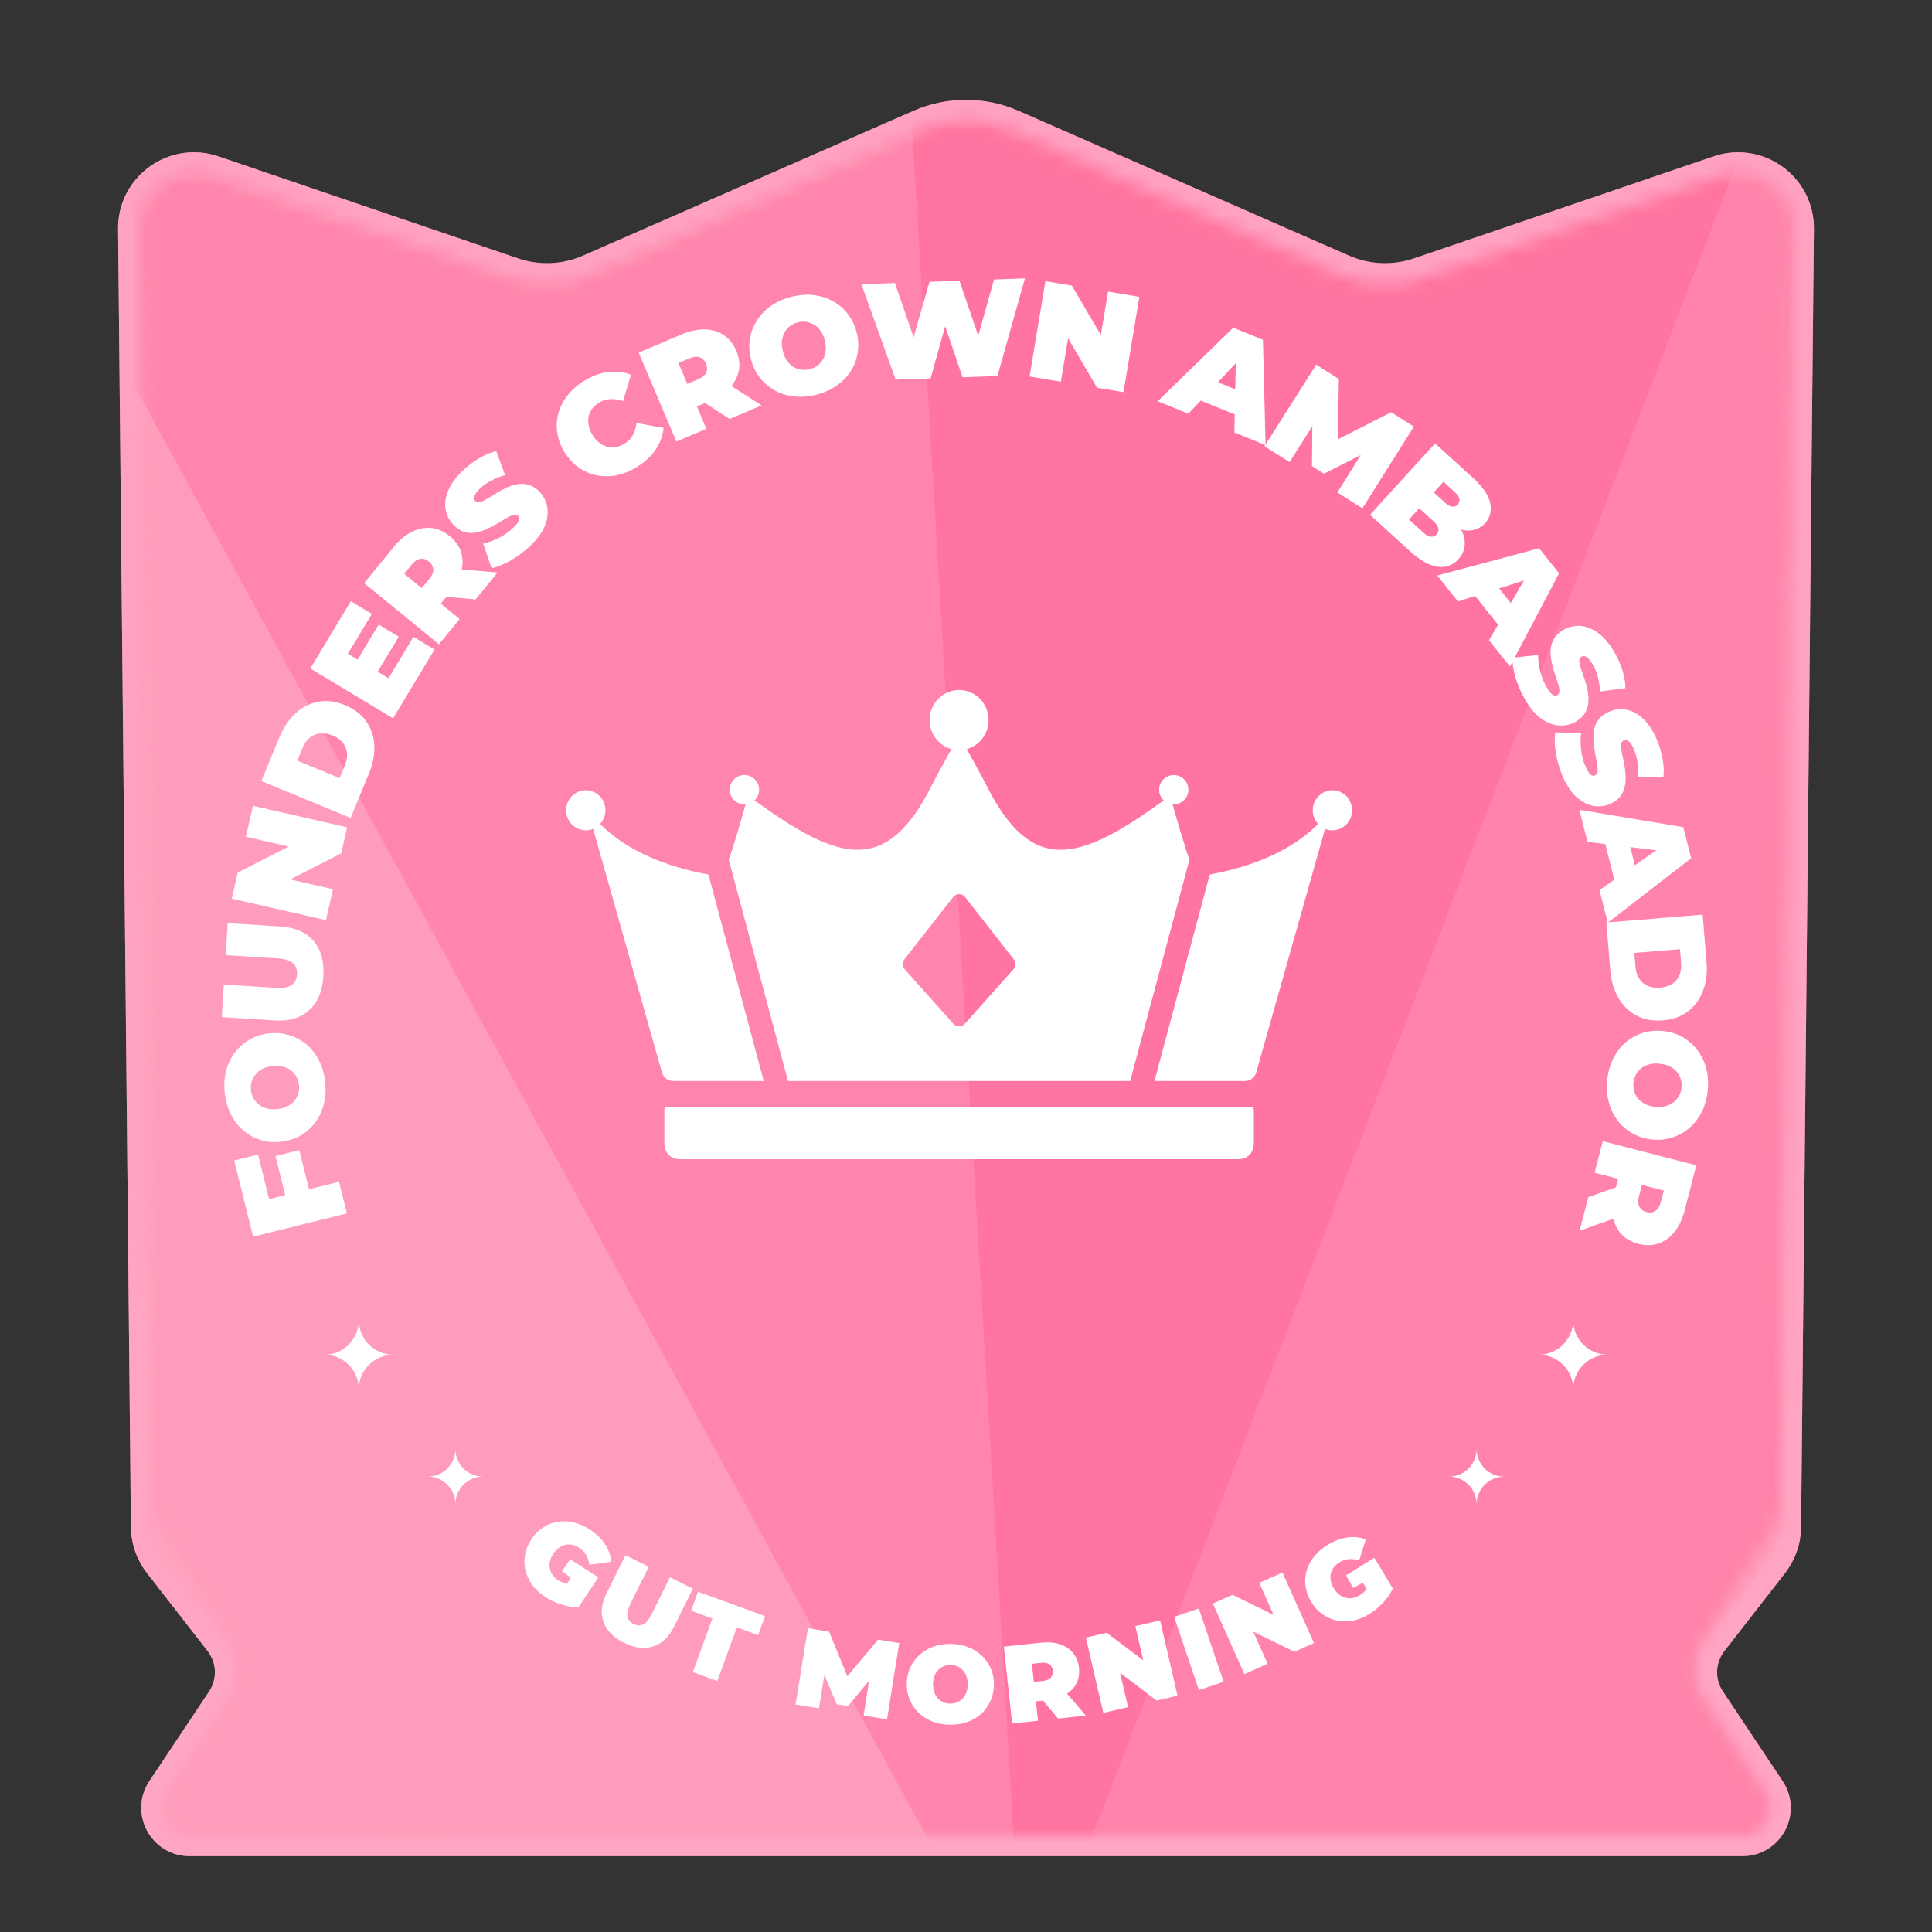 <svg width="140" height="140" viewBox="0 0 140 140" fill="none" xmlns="http://www.w3.org/2000/svg">
<rect x="0" y="0" width="140" height="140" fill="#333333" stroke="none"/>
<path d="M66.488 8.722C68.727 7.741 71.273 7.741 73.512 8.722L97.461 19.217C99.116 19.942 100.983 20.021 102.693 19.439L124.413 12.042C127.513 10.986 130.727 13.31 130.694 16.585L129.764 110.657C129.753 111.697 129.401 112.705 128.763 113.526L124.362 119.185C123.504 120.289 123.447 121.819 124.223 122.982L128.552 129.477C129.77 131.304 128.46 133.752 126.264 133.752H13.736C11.54 133.752 10.23 131.304 11.448 129.477L15.777 122.982C16.553 121.819 16.496 120.289 15.638 119.185L11.237 113.526C10.599 112.705 10.247 111.697 10.236 110.657L9.306 16.585C9.273 13.31 12.487 10.986 15.587 12.042L37.307 19.439C39.017 20.021 40.884 19.942 42.539 19.217L66.488 8.722Z" fill="url(#paint0_linear_2512_2655)"/>
<path d="M66.488 8.722C68.727 7.741 71.273 7.741 73.512 8.722L97.461 19.217C99.116 19.942 100.983 20.021 102.693 19.439L124.413 12.042C127.513 10.986 130.727 13.31 130.694 16.585L129.764 110.657C129.753 111.697 129.401 112.705 128.763 113.526L124.362 119.185C123.504 120.289 123.447 121.819 124.223 122.982L128.552 129.477C129.77 131.304 128.46 133.752 126.264 133.752H13.736C11.54 133.752 10.23 131.304 11.448 129.477L15.777 122.982C16.553 121.819 16.496 120.289 15.638 119.185L11.237 113.526C10.599 112.705 10.247 111.697 10.236 110.657L9.306 16.585C9.273 13.31 12.487 10.986 15.587 12.042L37.307 19.439C39.017 20.021 40.884 19.942 42.539 19.217L66.488 8.722Z" stroke="#FF9DBC" stroke-width="1.5"/>
<path d="M66.488 8.722C68.727 7.741 71.273 7.741 73.512 8.722L97.461 19.217C99.116 19.942 100.983 20.021 102.693 19.439L124.413 12.042C127.513 10.986 130.727 13.31 130.694 16.585L129.764 110.657C129.753 111.697 129.401 112.705 128.763 113.526L124.362 119.185C123.504 120.289 123.447 121.819 124.223 122.982L128.552 129.477C129.77 131.304 128.46 133.752 126.264 133.752H13.736C11.54 133.752 10.23 131.304 11.448 129.477L15.777 122.982C16.553 121.819 16.496 120.289 15.638 119.185L11.237 113.526C10.599 112.705 10.247 111.697 10.236 110.657L9.306 16.585C9.273 13.31 12.487 10.986 15.587 12.042L37.307 19.439C39.017 20.021 40.884 19.942 42.539 19.217L66.488 8.722Z" stroke="url(#paint1_linear_2512_2655)" stroke-opacity="0.6" stroke-width="1.5"/>
<mask id="mask0_2512_2655" style="mask-type:alpha" maskUnits="userSpaceOnUse" x="10" y="8" width="120" height="126">
<path d="M127.927 129.893C128.813 131.222 127.861 133.002 126.263 133.002H13.737C12.139 133.002 11.187 131.222 12.072 129.893L16.555 123.168C17.433 121.85 17.451 120.138 16.601 118.802L11.614 110.964C11.213 110.334 10.996 109.604 10.989 108.857L10.057 16.579C10.029 13.821 12.735 11.863 15.346 12.752L37.065 20.148C38.953 20.791 41.013 20.704 42.84 19.904L66.789 9.409C68.836 8.512 71.164 8.512 73.211 9.409L97.16 19.904C98.987 20.704 101.047 20.791 102.935 20.148L124.654 12.752C127.265 11.863 129.971 13.821 129.943 16.579L129.012 108.857C129.004 109.604 128.787 110.334 128.386 110.964L123.399 118.802C122.548 120.138 122.567 121.85 123.445 123.168L127.927 129.893Z" fill="url(#paint2_linear_2512_2655)"/>
</mask>
<g mask="url(#mask0_2512_2655)">
<path d="M74.198 146L-18 -22.846L-14.251 146H74.198Z" fill="#FF9CBB"/>
<path d="M74.198 146.002L-18 -22.843L61.014 -75.998L74.198 146.002Z" fill="#FF85AC"/>
<path d="M74.199 146.002L139.453 -23.418L61.014 -75.998L74.199 146.002Z" fill="#FF74A0"/>
<path d="M74.198 146L139.453 -23.42L144.05 146H74.198Z" fill="#FF83AA"/>
</g>
<path d="M90.686 80.222C90.78 80.222 90.856 80.299 90.856 80.392V82.83C90.856 82.924 90.856 84 89.686 84H49.314C48.144 84 48.144 82.924 48.144 82.83V80.392C48.144 80.299 48.22 80.222 48.314 80.222H90.686Z" fill="white"/>
<path d="M42.449 57.265C43.235 57.265 43.872 57.916 43.872 58.718C43.872 59.103 43.724 59.452 43.485 59.712C45.433 61.673 48.335 62.825 51.334 63.369L55.344 78.333H48.787C48.407 78.333 48.072 78.081 47.968 77.715L42.981 60.065C42.816 60.132 42.637 60.171 42.449 60.171C41.662 60.171 41.025 59.521 41.025 58.718C41.025 57.916 41.662 57.265 42.449 57.265Z" fill="white"/>
<path fill-rule="evenodd" clip-rule="evenodd" d="M69.5 50C70.679 50 71.636 50.976 71.636 52.18C71.636 53.186 70.966 54.031 70.058 54.282L71.2 56.367C71.264 56.485 71.329 56.611 71.395 56.745C74.735 63.524 78.21 62.435 84.327 57.997C84.121 57.803 83.992 57.53 83.992 57.225C83.992 56.638 84.468 56.163 85.055 56.163C85.641 56.163 86.117 56.638 86.117 57.225C86.117 57.812 85.641 58.288 85.055 58.288C85.027 58.288 85 58.285 84.973 58.282C85.345 59.638 85.75 60.983 86.187 62.318L81.896 78.333H57.103L52.813 62.318C53.25 60.983 53.655 59.638 54.027 58.282C54 58.285 53.973 58.288 53.945 58.288C53.358 58.288 52.883 57.812 52.883 57.225C52.883 56.638 53.358 56.163 53.945 56.163C54.532 56.163 55.008 56.638 55.008 57.225C55.008 57.53 54.878 57.803 54.673 57.997C60.789 62.435 64.265 63.524 67.605 56.745C67.671 56.611 67.736 56.485 67.8 56.367L68.942 54.282C68.034 54.031 67.364 53.186 67.364 52.18C67.364 50.976 68.32 50 69.5 50ZM69.936 65.008C69.714 64.725 69.286 64.725 69.064 65.008L65.535 69.526C65.37 69.737 65.38 70.035 65.558 70.235L69.087 74.188C69.307 74.434 69.692 74.434 69.912 74.188L73.442 70.235C73.62 70.035 73.63 69.737 73.465 69.526L69.936 65.008Z" fill="white"/>
<path d="M96.551 57.265C97.338 57.265 97.975 57.916 97.975 58.718C97.975 59.521 97.337 60.171 96.551 60.171C96.363 60.171 96.184 60.132 96.019 60.065L91.031 77.715C90.928 78.081 90.593 78.333 90.213 78.333H83.656L87.665 63.369C90.664 62.825 93.567 61.673 95.515 59.712C95.276 59.452 95.128 59.103 95.128 58.718C95.128 57.916 95.765 57.265 96.551 57.265Z" fill="white"/>
<path d="M20.704 86.762L19.962 83.773L21.689 83.344L22.431 86.333L20.704 86.762ZM24.567 85.638L25.136 87.929L18.342 89.615L16.971 84.093L18.698 83.664L19.501 86.896L24.567 85.638ZM23.567 78.441C23.624 79.005 23.587 79.538 23.456 80.04C23.325 80.536 23.115 80.975 22.825 81.36C22.529 81.745 22.168 82.059 21.744 82.302C21.319 82.54 20.844 82.684 20.32 82.737C19.79 82.79 19.296 82.743 18.838 82.594C18.374 82.44 17.962 82.203 17.601 81.885C17.234 81.566 16.937 81.177 16.71 80.718C16.483 80.251 16.34 79.737 16.284 79.173C16.226 78.602 16.263 78.069 16.394 77.574C16.526 77.078 16.739 76.638 17.036 76.253C17.325 75.869 17.683 75.558 18.108 75.321C18.526 75.078 19 74.93 19.53 74.877C20.055 74.824 20.549 74.875 21.013 75.029C21.477 75.177 21.892 75.41 22.259 75.728C22.62 76.047 22.913 76.436 23.14 76.896C23.367 77.356 23.51 77.871 23.567 78.441ZM21.667 78.632C21.645 78.413 21.584 78.215 21.486 78.037C21.387 77.853 21.258 77.698 21.098 77.573C20.931 77.443 20.737 77.348 20.517 77.29C20.29 77.233 20.04 77.217 19.768 77.245C19.497 77.272 19.258 77.336 19.054 77.437C18.843 77.539 18.672 77.67 18.541 77.83C18.402 77.985 18.303 78.162 18.242 78.363C18.182 78.556 18.162 78.763 18.184 78.982C18.206 79.201 18.267 79.402 18.366 79.587C18.464 79.764 18.596 79.918 18.764 80.049C18.924 80.174 19.117 80.265 19.344 80.323C19.564 80.381 19.81 80.396 20.082 80.369C20.354 80.342 20.596 80.277 20.807 80.176C21.011 80.075 21.182 79.947 21.321 79.792C21.452 79.632 21.548 79.454 21.609 79.261C21.669 79.06 21.689 78.851 21.667 78.632ZM23.431 70.75C23.364 71.821 23.022 72.638 22.405 73.2C21.789 73.762 20.958 74.011 19.914 73.945L16.071 73.704L16.22 71.348L19.992 71.585C20.524 71.619 20.91 71.546 21.148 71.368C21.38 71.188 21.506 70.936 21.526 70.61C21.547 70.277 21.454 70.011 21.246 69.811C21.032 69.603 20.659 69.483 20.126 69.45L16.354 69.212L16.499 66.897L20.342 67.139C21.386 67.204 22.179 67.555 22.721 68.19C23.262 68.825 23.499 69.678 23.431 70.75ZM23.619 66.678L16.795 65.12L17.227 63.228L22.172 60.706L21.972 61.584L17.819 60.635L18.331 58.393L25.155 59.951L24.723 61.843L19.777 64.365L19.978 63.488L24.131 64.436L23.619 66.678ZM25.408 59.27L18.939 56.596L20.257 53.408C20.555 52.687 20.95 52.107 21.442 51.668C21.927 51.227 22.474 50.952 23.082 50.842C23.689 50.733 24.326 50.816 24.991 51.091C25.663 51.368 26.178 51.762 26.538 52.271C26.891 52.778 27.087 53.36 27.125 54.018C27.157 54.673 27.024 55.361 26.726 56.082L25.408 59.27ZM24.609 56.387L24.988 55.472C25.115 55.164 25.167 54.871 25.144 54.595C25.124 54.313 25.027 54.059 24.852 53.836C24.672 53.61 24.415 53.428 24.082 53.29C23.756 53.155 23.452 53.105 23.17 53.141C22.889 53.176 22.641 53.286 22.427 53.472C22.216 53.651 22.047 53.895 21.919 54.203L21.541 55.118L24.609 56.387ZM25.83 47.932L27.44 45.26L28.896 46.137L27.286 48.809L25.83 47.932ZM28.157 49.147L29.962 46.149L31.487 47.068L28.484 52.053L22.488 48.441L25.424 43.567L26.949 44.485L25.21 47.372L28.157 49.147ZM31.813 46.684L26.39 42.257L28.522 39.647C28.935 39.14 29.374 38.771 29.838 38.54C30.307 38.303 30.779 38.21 31.253 38.262C31.722 38.309 32.166 38.503 32.584 38.845C33.002 39.186 33.282 39.582 33.422 40.032C33.557 40.478 33.553 40.953 33.409 41.455C33.27 41.952 32.994 42.454 32.581 42.96L31.278 44.556L31.191 43.129L33.305 44.856L31.813 46.684ZM34.463 43.438L31.4 43.158L32.981 41.221L36.056 41.486L34.463 43.438ZM31.392 43.294L29.899 43.43L31.107 41.951C31.314 41.698 31.409 41.465 31.392 41.254C31.38 41.037 31.275 40.849 31.079 40.688C30.883 40.528 30.677 40.464 30.462 40.495C30.252 40.521 30.043 40.661 29.837 40.914L28.629 42.393L28.464 40.903L31.392 43.294ZM38.348 39.625C37.918 40.024 37.457 40.36 36.965 40.634C36.474 40.908 36.026 41.086 35.621 41.17L35.01 39.392C35.386 39.307 35.764 39.171 36.144 38.982C36.524 38.784 36.856 38.554 37.139 38.291C37.306 38.137 37.426 38.007 37.501 37.902C37.576 37.787 37.617 37.689 37.625 37.609C37.629 37.525 37.603 37.453 37.549 37.394C37.462 37.301 37.343 37.275 37.191 37.317C37.038 37.358 36.86 37.441 36.657 37.565C36.455 37.68 36.235 37.811 35.999 37.958C35.757 38.099 35.502 38.231 35.233 38.353C34.97 38.47 34.7 38.552 34.425 38.598C34.154 38.64 33.884 38.618 33.613 38.532C33.338 38.441 33.074 38.259 32.82 37.985C32.526 37.667 32.347 37.297 32.282 36.875C32.219 36.443 32.29 35.986 32.498 35.503C32.709 35.016 33.08 34.528 33.608 34.038C33.955 33.717 34.331 33.436 34.737 33.197C35.142 32.958 35.549 32.789 35.959 32.691L36.6 34.428C36.228 34.537 35.893 34.67 35.594 34.829C35.301 34.983 35.041 35.164 34.816 35.372C34.65 35.526 34.532 35.663 34.461 35.783C34.391 35.903 34.356 36.008 34.357 36.098C34.363 36.183 34.394 36.255 34.448 36.313C34.529 36.401 34.647 36.425 34.799 36.383C34.947 36.337 35.12 36.254 35.318 36.134C35.521 36.01 35.741 35.874 35.977 35.728C36.219 35.577 36.472 35.442 36.736 35.325C37 35.208 37.267 35.128 37.538 35.087C37.813 35.041 38.086 35.06 38.356 35.146C38.626 35.232 38.886 35.409 39.135 35.678C39.425 35.991 39.602 36.364 39.666 36.795C39.73 37.218 39.661 37.673 39.458 38.16C39.251 38.643 38.881 39.131 38.348 39.625ZM46.148 33.844C45.671 34.137 45.183 34.336 44.683 34.439C44.186 34.534 43.701 34.534 43.229 34.441C42.762 34.344 42.33 34.156 41.931 33.877C41.533 33.597 41.192 33.228 40.909 32.768C40.627 32.308 40.451 31.837 40.382 31.355C40.312 30.873 40.34 30.402 40.464 29.942C40.594 29.479 40.816 29.05 41.128 28.654C41.443 28.25 41.839 27.901 42.316 27.607C42.901 27.248 43.48 27.032 44.055 26.961C44.635 26.886 45.191 26.951 45.724 27.156L45.151 29.069C44.839 28.956 44.538 28.906 44.249 28.919C43.962 28.924 43.685 29.008 43.418 29.172C43.208 29.301 43.038 29.452 42.91 29.625C42.782 29.798 42.695 29.988 42.65 30.195C42.611 30.399 42.615 30.616 42.662 30.845C42.706 31.069 42.797 31.294 42.937 31.521C43.077 31.749 43.238 31.935 43.422 32.081C43.601 32.221 43.791 32.319 43.991 32.376C44.196 32.43 44.405 32.439 44.617 32.402C44.829 32.366 45.04 32.283 45.251 32.154C45.517 31.99 45.719 31.783 45.856 31.535C45.995 31.277 46.085 30.984 46.125 30.654L48.09 31.007C48.029 31.569 47.836 32.095 47.511 32.584C47.187 33.064 46.733 33.484 46.148 33.844ZM49.012 31.996L46.281 25.551L49.384 24.236C49.986 23.981 50.546 23.86 51.065 23.872C51.59 23.881 52.05 24.019 52.446 24.285C52.839 24.546 53.14 24.925 53.351 25.422C53.562 25.92 53.624 26.4 53.538 26.864C53.45 27.321 53.225 27.739 52.863 28.116C52.508 28.491 52.03 28.806 51.428 29.061L49.532 29.865L50.12 28.562L51.185 31.076L49.012 31.996ZM52.87 30.361L50.291 28.685L52.593 27.709L55.19 29.378L52.87 30.361ZM50.221 28.801L48.837 28.226L50.596 27.48C50.897 27.353 51.089 27.192 51.173 26.997C51.263 26.8 51.259 26.584 51.16 26.351C51.061 26.118 50.909 25.965 50.705 25.892C50.506 25.817 50.257 25.843 49.956 25.971L48.197 26.716L48.747 25.321L50.221 28.801ZM59.127 28.608C58.577 28.744 58.044 28.783 57.528 28.725C57.019 28.666 56.553 28.52 56.132 28.288C55.709 28.049 55.347 27.737 55.045 27.351C54.751 26.964 54.54 26.515 54.413 26.003C54.285 25.486 54.263 24.99 54.344 24.517C54.431 24.035 54.607 23.593 54.872 23.191C55.135 22.783 55.478 22.434 55.9 22.144C56.33 21.852 56.819 21.638 57.369 21.502C57.926 21.365 58.459 21.326 58.968 21.385C59.477 21.445 59.943 21.594 60.366 21.832C60.788 22.065 61.146 22.375 61.441 22.762C61.74 23.141 61.954 23.589 62.083 24.107C62.209 24.618 62.229 25.115 62.142 25.596C62.061 26.076 61.89 26.52 61.627 26.929C61.362 27.331 61.018 27.677 60.596 27.967C60.173 28.257 59.683 28.471 59.127 28.608ZM58.668 26.754C58.882 26.701 59.069 26.614 59.231 26.491C59.4 26.367 59.535 26.217 59.635 26.041C59.741 25.857 59.807 25.652 59.833 25.425C59.858 25.193 59.838 24.944 59.772 24.678C59.706 24.413 59.609 24.186 59.48 23.998C59.35 23.804 59.196 23.653 59.018 23.546C58.846 23.431 58.656 23.358 58.449 23.326C58.248 23.294 58.041 23.304 57.828 23.356C57.614 23.409 57.423 23.498 57.255 23.622C57.093 23.744 56.959 23.898 56.853 24.081C56.753 24.258 56.69 24.462 56.665 24.695C56.639 24.921 56.658 25.167 56.724 25.432C56.789 25.698 56.888 25.927 57.018 26.122C57.147 26.31 57.298 26.461 57.47 26.576C57.648 26.683 57.837 26.754 58.037 26.786C58.244 26.818 58.455 26.807 58.668 26.754ZM64.904 27.51L62.418 20.594L64.847 20.508L66.865 26.35L65.645 26.393L67.355 20.419L69.524 20.342L71.522 26.185L70.352 26.227L72.032 20.253L74.271 20.174L72.28 27.249L69.751 27.339L68.121 22.553L68.801 22.529L67.433 27.421L64.904 27.51ZM74.606 27.28L75.756 20.376L77.67 20.694L80.481 25.482L79.594 25.334L80.294 21.132L82.562 21.51L81.412 28.415L79.498 28.096L76.687 23.308L77.575 23.456L76.874 27.658L74.606 27.28ZM83.892 29.074L89.368 23.747L91.516 24.623L91.708 32.26L89.448 31.339L89.575 25.041L90.427 25.388L86.114 29.98L83.892 29.074ZM86.038 28.631L87.235 27.284L90.217 28.499L90.131 30.3L86.038 28.631ZM91.631 32.338L95.379 26.425L97.017 27.464L96.936 32.823L96.074 32.277L100.818 29.873L102.457 30.912L98.726 36.835L96.91 35.684L98.906 32.497L99.193 32.679L95.947 34.327L95.068 33.77L95.105 30.088L95.46 30.313L93.447 33.489L91.631 32.338ZM99.278 37.302L103.995 32.13L106.759 34.65C107.473 35.301 107.883 35.91 107.989 36.476C108.1 37.038 107.976 37.515 107.616 37.909C107.378 38.17 107.091 38.337 106.755 38.409C106.427 38.481 106.072 38.45 105.688 38.316C105.305 38.183 104.911 37.932 104.507 37.564L105.019 37.3C105.423 37.668 105.718 38.041 105.906 38.42C106.098 38.803 106.174 39.174 106.134 39.535C106.103 39.895 105.951 40.225 105.677 40.525C105.268 40.974 104.762 41.153 104.158 41.062C103.56 40.977 102.903 40.608 102.189 39.957L99.278 37.302ZM102.104 37.646L103.153 38.603C103.345 38.778 103.52 38.874 103.676 38.89C103.838 38.911 103.979 38.855 104.1 38.722C104.222 38.589 104.264 38.443 104.229 38.285C104.198 38.13 104.087 37.965 103.895 37.79L102.727 36.725L103.778 35.573L104.709 36.422C104.906 36.602 105.078 36.7 105.226 36.717C105.382 36.733 105.516 36.68 105.629 36.557C105.746 36.428 105.786 36.29 105.751 36.14C105.721 35.995 105.607 35.833 105.41 35.654L104.597 34.912L102.104 37.646ZM104.151 41.706L111.531 39.729L112.978 41.542L109.417 48.301L107.895 46.395L111.08 40.96L111.654 41.678L105.649 43.581L104.151 41.706ZM106.24 42.367L107.943 41.775L109.952 44.291L108.998 45.821L106.24 42.367ZM110.496 50.663C110.202 50.155 109.976 49.631 109.818 49.092C109.659 48.552 109.584 48.075 109.591 47.663L111.461 47.459C111.46 47.844 111.51 48.243 111.61 48.655C111.719 49.069 111.87 49.444 112.064 49.779C112.178 49.975 112.278 50.121 112.364 50.217C112.46 50.316 112.546 50.378 112.622 50.403C112.704 50.425 112.78 50.416 112.849 50.376C112.958 50.312 113.01 50.202 113.003 50.044C112.997 49.886 112.955 49.694 112.878 49.469C112.811 49.246 112.732 49.003 112.641 48.74C112.556 48.473 112.484 48.195 112.425 47.906C112.368 47.623 112.348 47.342 112.364 47.063C112.383 46.79 112.464 46.531 112.608 46.286C112.757 46.038 112.993 45.821 113.316 45.634C113.691 45.417 114.092 45.324 114.518 45.354C114.953 45.387 115.383 45.558 115.808 45.867C116.237 46.181 116.631 46.65 116.992 47.273C117.229 47.683 117.419 48.112 117.563 48.56C117.707 49.008 117.781 49.443 117.786 49.864L115.951 50.106C115.927 49.719 115.871 49.362 115.782 49.036C115.697 48.716 115.577 48.423 115.424 48.157C115.31 47.961 115.203 47.816 115.101 47.72C115 47.625 114.905 47.568 114.818 47.549C114.733 47.536 114.656 47.55 114.587 47.59C114.483 47.65 114.435 47.759 114.441 47.917C114.454 48.072 114.497 48.259 114.57 48.478C114.646 48.704 114.73 48.948 114.821 49.211C114.915 49.48 114.99 49.757 115.046 50.04C115.102 50.323 115.121 50.601 115.102 50.874C115.086 51.153 115.006 51.415 114.863 51.66C114.719 51.904 114.489 52.119 114.172 52.302C113.802 52.516 113.4 52.606 112.965 52.573C112.539 52.542 112.111 52.374 111.68 52.069C111.255 51.761 110.86 51.292 110.496 50.663ZM113.202 56.167C112.977 55.625 112.822 55.076 112.735 54.52C112.649 53.964 112.637 53.482 112.698 53.074L114.578 53.117C114.527 53.499 114.525 53.901 114.57 54.322C114.623 54.748 114.724 55.139 114.872 55.496C114.959 55.705 115.039 55.864 115.112 55.97C115.194 56.081 115.271 56.153 115.343 56.188C115.422 56.221 115.498 56.222 115.572 56.191C115.689 56.142 115.755 56.039 115.769 55.882C115.783 55.725 115.767 55.529 115.72 55.296C115.683 55.066 115.636 54.815 115.581 54.542C115.531 54.266 115.496 53.981 115.475 53.687C115.457 53.399 115.473 53.117 115.526 52.843C115.58 52.575 115.695 52.329 115.869 52.105C116.049 51.879 116.312 51.694 116.657 51.551C117.057 51.385 117.466 51.345 117.885 51.431C118.312 51.521 118.716 51.747 119.097 52.109C119.48 52.477 119.81 52.993 120.086 53.658C120.267 54.095 120.4 54.545 120.484 55.009C120.568 55.472 120.584 55.912 120.534 56.33L118.683 56.33C118.71 55.943 118.701 55.582 118.656 55.247C118.613 54.919 118.533 54.613 118.416 54.329C118.329 54.12 118.241 53.961 118.153 53.853C118.065 53.746 117.979 53.677 117.894 53.647C117.812 53.623 117.734 53.627 117.661 53.657C117.55 53.703 117.487 53.805 117.473 53.962C117.465 54.117 117.483 54.308 117.527 54.536C117.573 54.769 117.624 55.022 117.68 55.295C117.738 55.574 117.776 55.858 117.794 56.146C117.813 56.434 117.795 56.712 117.74 56.981C117.688 57.255 117.575 57.504 117.4 57.728C117.226 57.952 116.97 58.134 116.631 58.274C116.237 58.438 115.826 58.474 115.399 58.385C114.981 58.298 114.578 58.076 114.191 57.717C113.81 57.355 113.48 56.839 113.202 56.167ZM114.448 58.681L121.983 59.942L122.548 62.192L116.505 66.866L115.91 64.5L121.062 60.875L121.286 61.767L115.033 61.008L114.448 58.681ZM116.075 60.148L117.87 60.316L118.654 63.439L117.152 64.435L116.075 60.148ZM116.404 66.849L123.381 66.279L123.662 69.718C123.726 70.495 123.639 71.191 123.401 71.806C123.17 72.42 122.809 72.914 122.318 73.289C121.827 73.663 121.223 73.88 120.505 73.939C119.781 73.998 119.143 73.883 118.591 73.594C118.045 73.304 117.606 72.875 117.272 72.307C116.944 71.738 116.749 71.065 116.685 70.288L116.404 66.849ZM118.43 69.052L118.511 70.038C118.538 70.37 118.625 70.654 118.771 70.89C118.918 71.132 119.12 71.313 119.377 71.432C119.641 71.551 119.953 71.596 120.311 71.567C120.664 71.538 120.957 71.444 121.191 71.284C121.426 71.124 121.596 70.913 121.701 70.65C121.808 70.394 121.847 70.1 121.82 69.768L121.739 68.781L118.43 69.052ZM116.463 78.316C116.513 77.752 116.649 77.235 116.871 76.767C117.093 76.304 117.382 75.912 117.739 75.589C118.102 75.266 118.515 75.025 118.978 74.866C119.44 74.713 119.933 74.659 120.458 74.706C120.989 74.753 121.465 74.893 121.886 75.124C122.314 75.363 122.674 75.673 122.968 76.054C123.269 76.435 123.488 76.873 123.625 77.367C123.761 77.868 123.804 78.4 123.754 78.965C123.703 79.536 123.567 80.052 123.345 80.514C123.123 80.977 122.831 81.369 122.467 81.691C122.111 82.014 121.701 82.252 121.239 82.406C120.783 82.566 120.29 82.622 119.758 82.575C119.234 82.528 118.758 82.386 118.331 82.147C117.903 81.915 117.539 81.608 117.238 81.227C116.944 80.846 116.728 80.408 116.592 79.914C116.455 79.42 116.412 78.888 116.463 78.316ZM118.365 78.486C118.346 78.705 118.367 78.911 118.431 79.104C118.493 79.303 118.591 79.48 118.725 79.632C118.865 79.792 119.037 79.921 119.243 80.019C119.455 80.118 119.697 80.18 119.969 80.204C120.241 80.229 120.487 80.21 120.707 80.15C120.933 80.089 121.126 79.993 121.285 79.859C121.45 79.734 121.581 79.578 121.678 79.392C121.774 79.214 121.832 79.015 121.851 78.796C121.871 78.576 121.849 78.367 121.787 78.167C121.723 77.974 121.622 77.798 121.482 77.638C121.349 77.486 121.176 77.36 120.964 77.261C120.758 77.162 120.519 77.101 120.247 77.077C119.975 77.052 119.726 77.07 119.499 77.131C119.28 77.192 119.087 77.285 118.922 77.411C118.763 77.544 118.636 77.7 118.539 77.879C118.443 78.064 118.384 78.266 118.365 78.486ZM116.141 82.694L122.919 84.443L122.077 87.706C121.913 88.338 121.669 88.857 121.345 89.262C121.018 89.674 120.629 89.955 120.176 90.107C119.731 90.261 119.246 90.27 118.723 90.135C118.2 90 117.781 89.758 117.465 89.407C117.156 89.059 116.961 88.627 116.881 88.11C116.799 87.6 116.84 87.029 117.003 86.397L117.518 84.402L118.194 85.661L115.551 84.979L116.141 82.694ZM115.094 86.751L117.993 85.722L117.368 88.143L114.464 89.191L115.094 86.751ZM117.943 85.596L119.241 84.847L118.764 86.696C118.682 87.012 118.693 87.263 118.797 87.448C118.899 87.64 119.073 87.767 119.318 87.831C119.563 87.894 119.777 87.866 119.959 87.748C120.139 87.636 120.27 87.422 120.352 87.106L120.829 85.256L121.603 86.54L117.943 85.596Z" fill="white"/>
<path d="M35 107C33.895 107 33 107.895 33 109C33 107.895 32.104 107 31 107C32.104 107 33 106.105 33 105C33 106.105 33.895 107 35 107Z" fill="white"/>
<path d="M28.501 98.166C27.12 98.166 26.001 99.285 26.001 100.666C26.001 99.285 24.881 98.166 23.501 98.166C24.881 98.166 26.001 97.047 26.001 95.666C26.001 97.047 27.12 98.166 28.501 98.166Z" fill="white"/>
<path d="M105 107C106.105 107 107 107.895 107 109C107 107.895 107.895 107 109 107C107.895 107 107 106.105 107 105C107 106.105 106.105 107 105 107Z" fill="white"/>
<path d="M111.5 98.166C112.881 98.166 114 99.285 114 100.666C114 99.285 115.119 98.166 116.5 98.166C115.119 98.166 114 97.047 114 95.666C114 97.047 112.881 98.166 111.5 98.166Z" fill="white"/>
<path fill-rule="evenodd" clip-rule="evenodd" d="M68.93 119.124C69.388 119.134 69.808 119.215 70.188 119.368C70.569 119.52 70.898 119.733 71.175 120.005C71.451 120.273 71.664 120.587 71.81 120.948C71.963 121.303 72.034 121.694 72.025 122.12C72.016 122.541 71.928 122.929 71.761 123.283C71.598 123.636 71.372 123.944 71.084 124.204C70.796 124.459 70.458 124.655 70.071 124.79C69.684 124.926 69.261 124.989 68.803 124.979C68.35 124.969 67.93 124.888 67.544 124.736C67.163 124.583 66.834 124.373 66.558 124.106C66.281 123.833 66.066 123.516 65.914 123.156C65.767 122.795 65.698 122.404 65.707 121.983C65.716 121.557 65.802 121.169 65.964 120.821C66.131 120.467 66.36 120.162 66.648 119.907C66.937 119.646 67.274 119.448 67.661 119.313C68.053 119.177 68.476 119.115 68.93 119.124ZM68.896 120.652C68.721 120.648 68.554 120.677 68.398 120.738C68.248 120.798 68.113 120.888 67.993 121.008C67.879 121.123 67.787 121.268 67.72 121.443C67.652 121.612 67.615 121.806 67.61 122.025C67.606 122.243 67.633 122.441 67.693 122.619C67.754 122.79 67.839 122.939 67.948 123.064C68.063 123.183 68.194 123.277 68.342 123.344C68.495 123.411 68.66 123.448 68.836 123.452C69.012 123.455 69.175 123.426 69.326 123.366C69.482 123.305 69.617 123.218 69.731 123.103C69.851 122.983 69.946 122.837 70.014 122.668C70.081 122.494 70.117 122.297 70.122 122.078C70.127 121.86 70.099 121.664 70.039 121.493C69.979 121.315 69.891 121.167 69.776 121.047C69.667 120.922 69.536 120.826 69.383 120.758C69.235 120.691 69.072 120.656 68.896 120.652Z" fill="white"/>
<path fill-rule="evenodd" clip-rule="evenodd" d="M75.423 119.035C75.942 118.979 76.399 119.015 76.794 119.144C77.194 119.272 77.515 119.485 77.756 119.781C77.996 120.071 78.139 120.431 78.185 120.861C78.232 121.29 78.169 121.672 77.996 122.007C77.845 122.295 77.62 122.535 77.324 122.728L78.679 124.316L76.675 124.532L75.579 123.233L75.067 123.287L75.219 124.689L73.342 124.891L72.742 119.323L75.423 119.035ZM75.459 120.495L74.774 120.568L74.915 121.872L75.6 121.799C75.859 121.771 76.044 121.692 76.153 121.562C76.268 121.432 76.314 121.266 76.293 121.065C76.271 120.863 76.19 120.711 76.051 120.608C75.916 120.504 75.719 120.467 75.459 120.495Z" fill="white"/>
<path d="M60.078 118.237L61.401 121.47L63.631 118.814L65.163 119.063L64.28 124.593L62.582 124.317L62.977 121.793L61.447 123.621L60.626 123.489L59.74 121.356L59.345 123.79L57.647 123.515L58.546 117.988L60.078 118.237Z" fill="white"/>
<path d="M85.328 122.876L83.816 123.227L81.168 121.226L81.743 123.707L79.951 124.123L78.686 118.668L80.198 118.318L82.846 120.318L82.271 117.837L84.063 117.421L85.328 122.876Z" fill="white"/>
<path d="M88.667 121.867L86.879 122.471L85.084 117.166L86.873 116.562L88.667 121.867Z" fill="white"/>
<path d="M55.437 117.111L54.937 118.487L53.395 117.926L51.981 121.813L50.208 121.167L51.622 117.281L50.08 116.72L50.581 115.344L55.437 117.111Z" fill="white"/>
<path d="M95.215 119.062L93.798 119.695L90.816 118.236L91.854 120.562L90.175 121.312L87.891 116.198L89.309 115.565L92.29 117.023L91.253 114.698L92.933 113.948L95.215 119.062Z" fill="white"/>
<path d="M47.014 113.537L45.669 116.245C45.479 116.627 45.413 116.934 45.471 117.165C45.531 117.392 45.678 117.563 45.912 117.679C46.151 117.798 46.376 117.811 46.588 117.72C46.807 117.627 47.012 117.388 47.202 117.006L48.547 114.298L50.209 115.124L48.839 117.882C48.466 118.632 47.962 119.108 47.326 119.31C46.69 119.512 45.987 119.422 45.218 119.04C44.449 118.658 43.953 118.153 43.729 117.524C43.506 116.895 43.581 116.205 43.953 115.455L45.323 112.697L47.014 113.537Z" fill="white"/>
<path d="M97.639 111.411C98.11 111.346 98.557 111.39 98.977 111.542L98.488 113.076C98.233 112.992 97.989 112.96 97.759 112.98C97.53 112.993 97.308 113.064 97.093 113.193C96.915 113.3 96.769 113.425 96.655 113.568C96.546 113.708 96.474 113.86 96.436 114.026C96.399 114.191 96.396 114.363 96.429 114.542C96.462 114.722 96.535 114.906 96.647 115.093C96.754 115.271 96.881 115.419 97.026 115.537C97.169 115.651 97.322 115.731 97.485 115.776C97.649 115.82 97.817 115.831 97.989 115.808C98.164 115.778 98.339 115.711 98.513 115.607C98.695 115.497 98.856 115.361 98.994 115.198C99.008 115.18 99.021 115.16 99.035 115.141L98.764 114.69L98.051 115.069L97.541 114.162L99.592 112.878L100.216 113.917L100.213 113.918L100.929 115.11C100.754 115.482 100.511 115.834 100.199 116.163C99.887 116.493 99.554 116.764 99.202 116.975C98.813 117.208 98.419 117.364 98.018 117.443C97.62 117.514 97.231 117.51 96.854 117.431C96.482 117.349 96.138 117.195 95.821 116.968C95.505 116.741 95.236 116.443 95.014 116.073C94.791 115.702 94.656 115.324 94.604 114.938C94.553 114.552 94.581 114.173 94.689 113.804C94.797 113.435 94.981 113.092 95.239 112.776C95.499 112.452 95.828 112.171 96.225 111.932C96.701 111.647 97.172 111.473 97.639 111.411Z" fill="white"/>
<path d="M40.416 110.272C40.796 110.211 41.184 110.229 41.581 110.326C41.985 110.421 42.38 110.597 42.767 110.854C43.228 111.161 43.588 111.511 43.845 111.906C44.105 112.303 44.258 112.725 44.302 113.17L42.707 113.388C42.672 113.122 42.596 112.888 42.479 112.689C42.37 112.488 42.21 112.318 42.001 112.179C41.828 112.064 41.652 111.986 41.474 111.945C41.301 111.907 41.132 111.907 40.967 111.944C40.801 111.981 40.645 112.053 40.497 112.16C40.349 112.266 40.215 112.411 40.094 112.593C39.979 112.766 39.899 112.944 39.855 113.126C39.814 113.304 39.808 113.476 39.838 113.643C39.868 113.81 39.931 113.967 40.025 114.113C40.127 114.257 40.263 114.386 40.431 114.498C40.609 114.616 40.802 114.703 41.009 114.757C41.031 114.762 41.054 114.765 41.077 114.77L41.368 114.331L40.719 113.85L41.319 112.999L43.359 114.3L42.689 115.31L42.687 115.308L41.919 116.466C41.508 116.468 41.086 116.4 40.654 116.26C40.222 116.12 39.835 115.937 39.493 115.709C39.115 115.459 38.804 115.169 38.561 114.841C38.326 114.512 38.163 114.16 38.072 113.786C37.986 113.414 37.977 113.037 38.046 112.654C38.115 112.271 38.269 111.899 38.508 111.539C38.747 111.18 39.03 110.894 39.356 110.682C39.683 110.47 40.036 110.333 40.416 110.272Z" fill="white"/>
<defs>
<linearGradient id="paint0_linear_2512_2655" x1="10" y1="12.931" x2="113.417" y2="146.812" gradientUnits="userSpaceOnUse">
<stop stop-color="#FFA7C2"/>
<stop offset="1" stop-color="#FFA0BE"/>
</linearGradient>
<linearGradient id="paint1_linear_2512_2655" x1="70" y1="12.931" x2="70" y2="134.002" gradientUnits="userSpaceOnUse">
<stop stop-color="#FFA4C3"/>
<stop offset="1" stop-color="#FFACC8"/>
</linearGradient>
<linearGradient id="paint2_linear_2512_2655" x1="10" y1="12.931" x2="113.417" y2="146.812" gradientUnits="userSpaceOnUse">
<stop stop-color="#FFA7C2"/>
<stop offset="1" stop-color="#FFA0BE"/>
</linearGradient>
</defs>
</svg>
